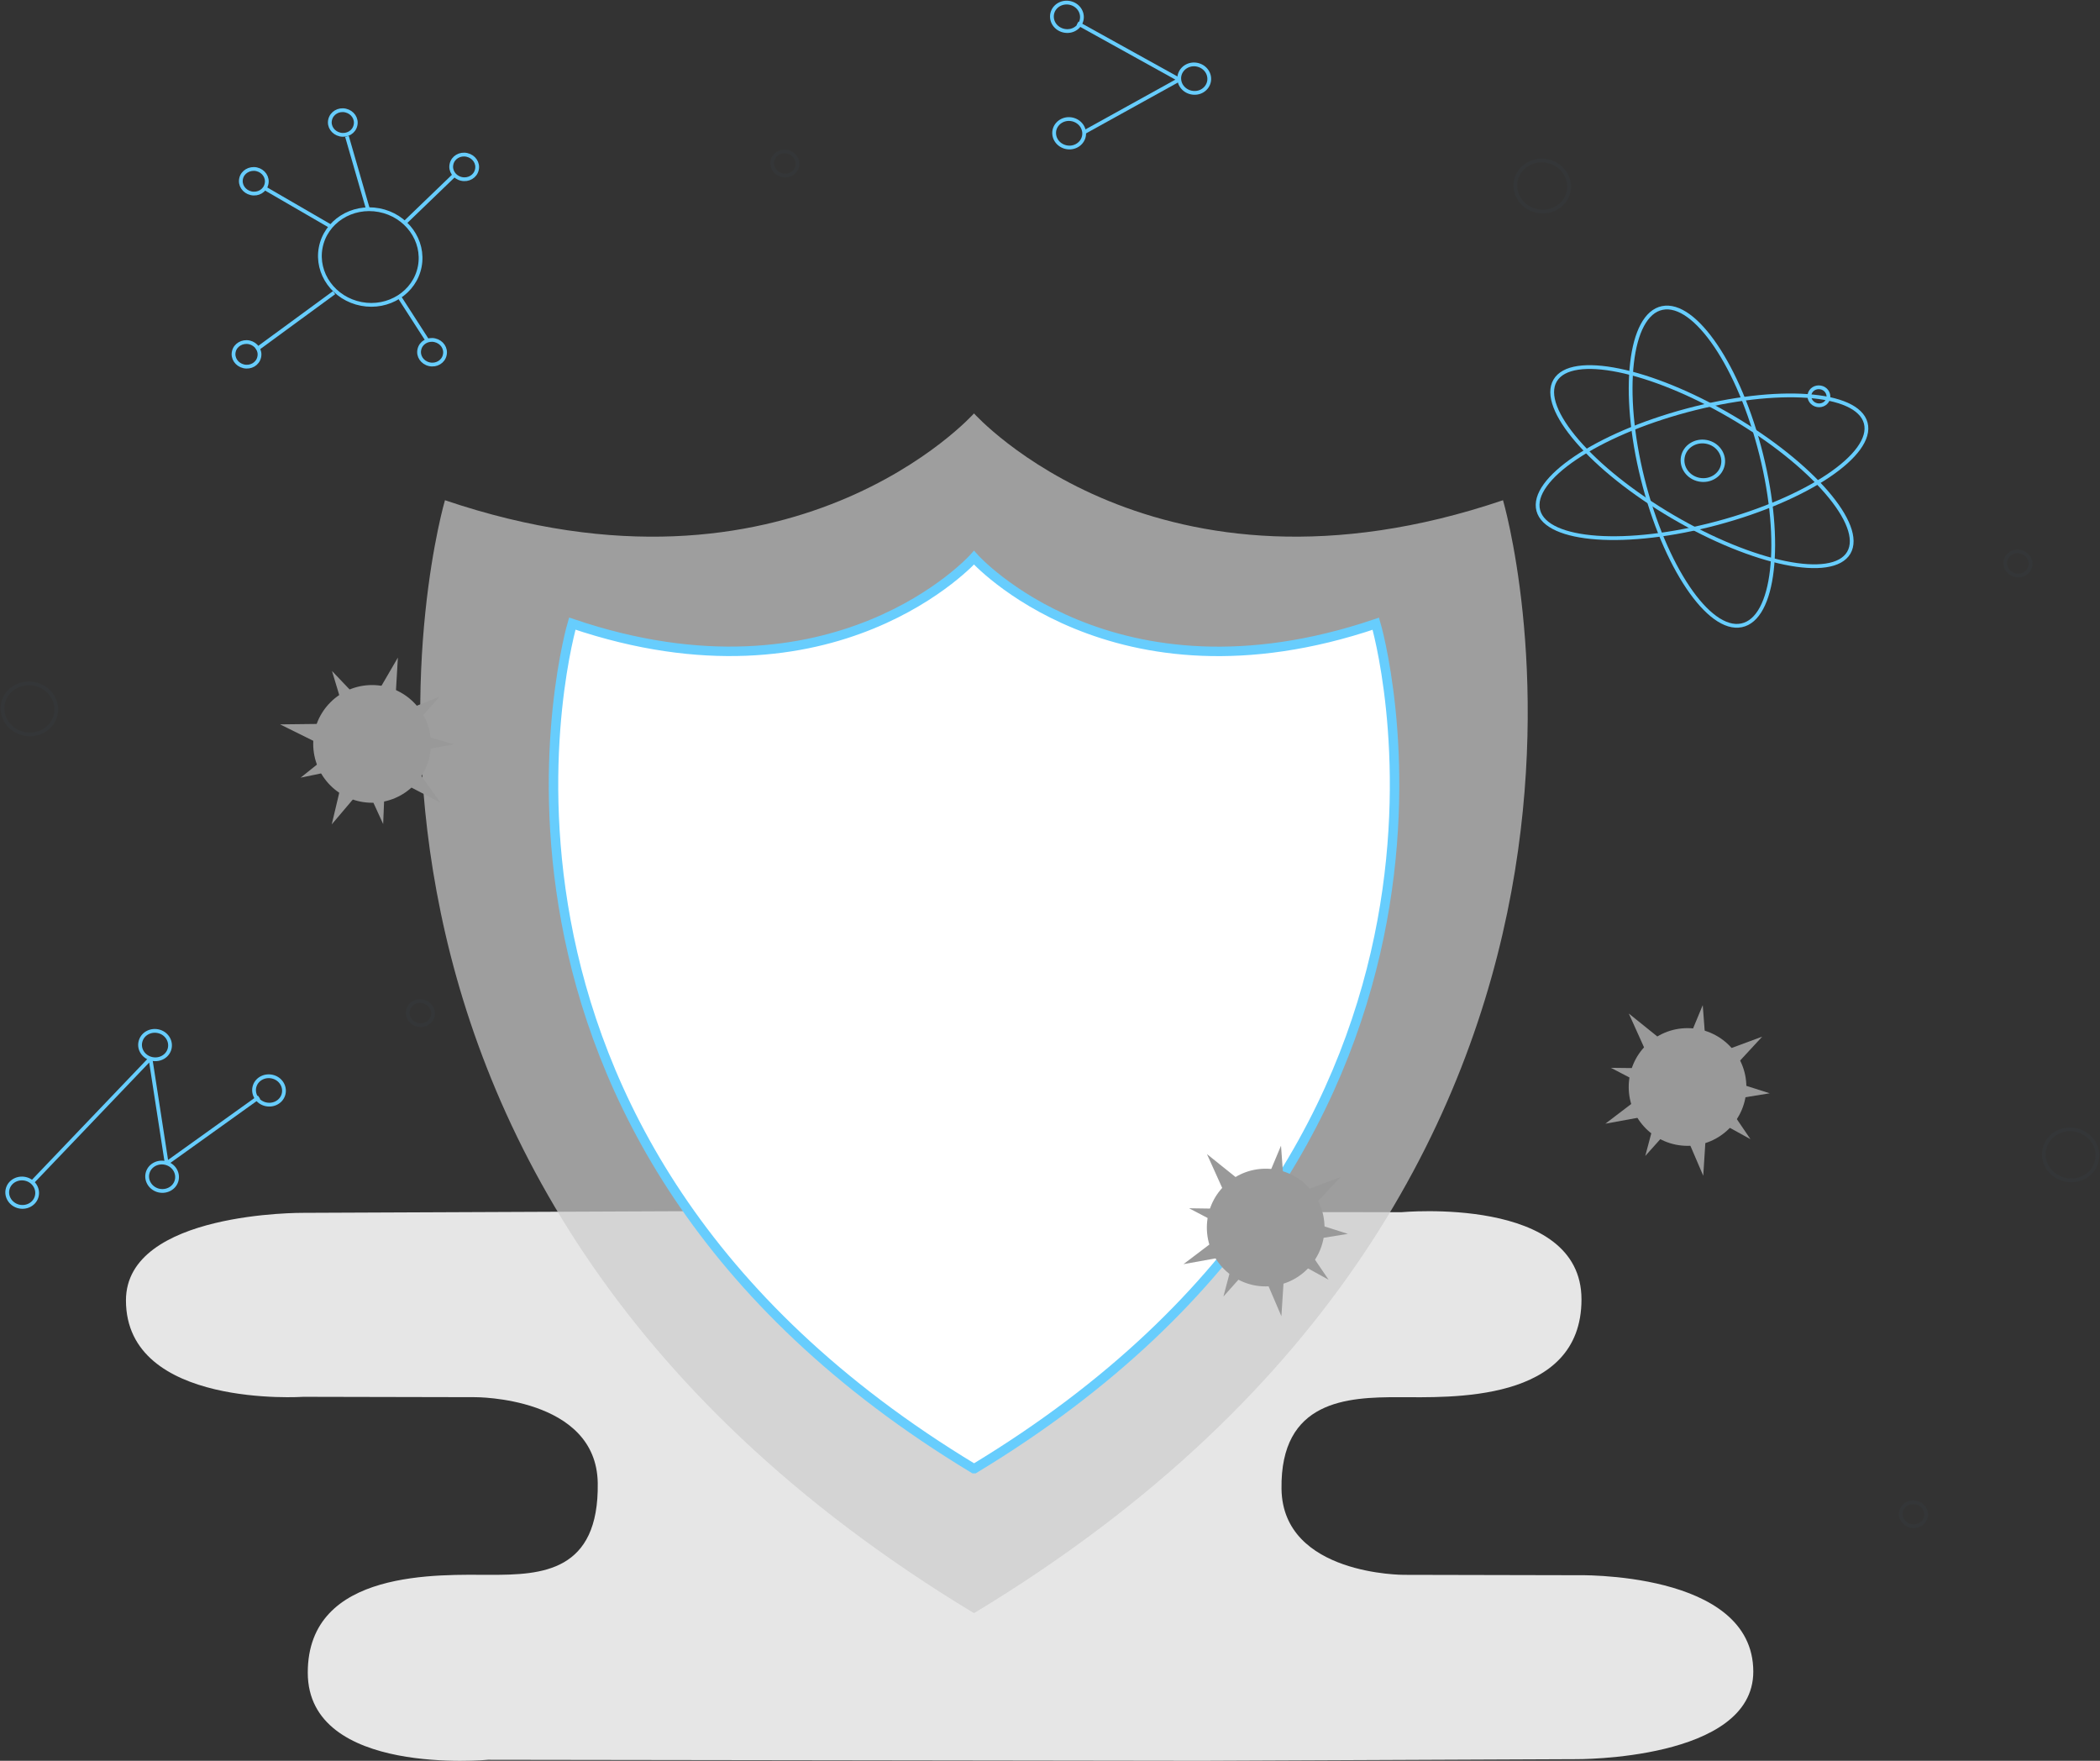<svg width="235" height="197" viewBox="0 0 235 197" fill="none" xmlns="http://www.w3.org/2000/svg">
<rect x="0" y="0" width="235" height="197" fill="#333333" stroke="none"/>
<g clip-path="url(#clip0)">
<path d="M176.34 176.238L157.114 176.196C157.114 176.196 143.559 176.251 143.407 166.596C143.255 156.623 150.821 156.319 156.492 156.319C162.163 156.319 176.976 157.038 176.976 145.378C176.976 133.717 156.796 135.626 156.796 135.626L75.853 135.515L33.957 135.695C33.957 135.695 14.095 135.515 14.095 145.488C14.095 157.619 33.957 156.278 33.957 156.278L53.183 156.319C53.183 156.319 66.738 156.264 66.89 165.919C67.042 175.892 60.597 176.196 54.926 176.196C49.255 176.196 34.441 175.477 34.441 187.137C34.441 198.798 54.621 196.889 54.621 196.889L134.444 197L176.34 196.82C176.34 196.82 196.202 197 196.202 187.027C196.202 175.684 176.34 176.238 176.34 176.238Z" fill="#E6E6E6"/>
<g opacity="0.15">
<path opacity="0.15" d="M6.249 79.878C6.544 78.332 5.457 76.826 3.822 76.513C2.186 76.201 0.621 77.201 0.326 78.746C0.03 80.292 1.117 81.798 2.753 82.111C4.388 82.423 5.954 81.423 6.249 79.878Z" stroke="#67CDFD" stroke-width="0.422" stroke-miterlimit="10"/>
<path opacity="0.15" d="M175.547 21.381C175.842 19.835 174.755 18.329 173.12 18.016C171.484 17.704 169.919 18.704 169.623 20.25C169.328 21.795 170.415 23.302 172.05 23.614C173.686 23.926 175.251 22.927 175.547 21.381Z" stroke="#67CDFD" stroke-width="0.422" stroke-miterlimit="10"/>
<path opacity="0.15" d="M234.668 129.775C234.377 131.324 232.814 132.32 231.182 132.002C229.55 131.684 228.458 130.19 228.762 128.641C229.052 127.092 230.615 126.096 232.247 126.414C233.88 126.732 234.958 128.226 234.668 129.775Z" stroke="#67CDFD" stroke-width="0.422" stroke-miterlimit="10"/>
<path opacity="0.15" d="M89.228 18.563C89.089 19.296 88.356 19.767 87.582 19.614C86.807 19.462 86.295 18.757 86.434 18.024C86.572 17.291 87.305 16.82 88.08 16.973C88.854 17.125 89.366 17.844 89.228 18.563Z" stroke="#67CDFD" stroke-width="0.422" stroke-miterlimit="10"/>
<path opacity="0.15" d="M215.525 169.682C215.664 168.955 215.15 168.245 214.377 168.097C213.604 167.95 212.865 168.42 212.726 169.148C212.587 169.876 213.101 170.585 213.874 170.733C214.647 170.881 215.386 170.41 215.525 169.682Z" stroke="#67CDFD" stroke-width="0.422" stroke-miterlimit="10"/>
<path opacity="0.15" d="M48.438 113.619C48.299 114.352 47.566 114.822 46.792 114.67C46.017 114.518 45.505 113.813 45.644 113.079C45.782 112.346 46.515 111.876 47.29 112.028C48.064 112.18 48.576 112.9 48.438 113.619Z" stroke="#67CDFD" stroke-width="0.422" stroke-miterlimit="10"/>
<path opacity="0.15" d="M227.212 63.311C227.074 64.044 226.341 64.514 225.566 64.362C224.792 64.21 224.28 63.504 224.418 62.771C224.556 62.038 225.289 61.568 226.064 61.72C226.839 61.872 227.35 62.578 227.212 63.311Z" stroke="#67CDFD" stroke-width="0.422" stroke-miterlimit="10"/>
</g>
<path d="M28.506 121.489C28.783 120.66 29.724 120.217 30.609 120.494C31.494 120.77 31.978 121.683 31.702 122.513C31.425 123.343 30.484 123.786 29.599 123.509C28.714 123.232 28.23 122.319 28.506 121.489Z" stroke="#67CDFD" stroke-width="0.422" stroke-miterlimit="10"/>
<path d="M16.543 131.145C16.819 130.315 17.76 129.872 18.645 130.149C19.53 130.425 20.014 131.338 19.738 132.168C19.461 132.998 18.52 133.441 17.635 133.164C16.75 132.874 16.266 131.975 16.543 131.145Z" stroke="#67CDFD" stroke-width="0.422" stroke-miterlimit="10"/>
<path d="M15.755 116.413C16.032 115.583 16.972 115.14 17.857 115.417C18.742 115.694 19.227 116.607 18.95 117.437C18.673 118.267 17.733 118.709 16.848 118.433C15.962 118.156 15.464 117.257 15.755 116.413Z" stroke="#67CDFD" stroke-width="0.422" stroke-miterlimit="10"/>
<path d="M0.885 132.929C1.162 132.099 2.103 131.656 2.988 131.933C3.873 132.21 4.357 133.123 4.08 133.953C3.804 134.782 2.863 135.225 1.978 134.948C1.093 134.658 0.609 133.759 0.885 132.929Z" stroke="#67CDFD" stroke-width="0.422" stroke-miterlimit="10"/>
<path d="M28.978 122.748L18.839 130.01C18.756 130.066 18.631 130.024 18.618 129.927L16.861 118.571C16.847 118.516 16.778 118.502 16.737 118.53L3.61 132.265" stroke="#67CDFD" stroke-width="0.422" stroke-miterlimit="10"/>
<path d="M119.547 3.472C118.62 3.527 117.804 2.877 117.721 1.992C117.638 1.107 118.316 0.36 119.242 0.291C120.169 0.235 120.985 0.885 121.068 1.771C121.151 2.656 120.459 3.417 119.547 3.472Z" stroke="#67CDFD" stroke-width="0.422" stroke-miterlimit="10"/>
<path d="M133.794 10.388C132.867 10.444 132.051 9.793 131.968 8.908C131.885 8.037 132.563 7.276 133.489 7.207C134.416 7.151 135.232 7.802 135.315 8.687C135.398 9.572 134.706 10.333 133.794 10.388Z" stroke="#67CDFD" stroke-width="0.422" stroke-miterlimit="10"/>
<path d="M119.796 16.502C118.869 16.557 118.053 15.907 117.97 15.022C117.887 14.151 118.565 13.39 119.491 13.321C120.418 13.265 121.234 13.915 121.317 14.801C121.4 15.672 120.722 16.433 119.796 16.502Z" stroke="#67CDFD" stroke-width="0.422" stroke-miterlimit="10"/>
<path d="M120.584 2.601L131.815 8.825C131.884 8.867 131.884 8.95 131.815 8.991L121.317 14.801" stroke="#67CDFD" stroke-width="0.422" stroke-miterlimit="10"/>
<path d="M204.598 44.54C204.487 45.093 203.934 45.439 203.353 45.329C202.772 45.218 202.385 44.678 202.495 44.139C202.606 43.586 203.159 43.24 203.74 43.35C204.307 43.447 204.695 43.987 204.598 44.54Z" stroke="#67CDFD" stroke-width="0.422" stroke-miterlimit="10"/>
<path d="M192.8 51.982C192.579 53.158 191.389 53.905 190.158 53.669C188.913 53.434 188.097 52.286 188.318 51.124C188.54 49.949 189.729 49.202 190.96 49.437C192.205 49.672 193.021 50.82 192.8 51.982Z" stroke="#67CDFD" stroke-width="0.422" stroke-miterlimit="10"/>
<path d="M197.087 50.848C199.535 60.655 198.553 69.217 194.887 69.964C191.222 70.725 186.27 63.38 183.822 53.573C181.374 43.766 182.356 35.203 186.021 34.456C189.687 33.709 194.639 41.041 197.087 50.848Z" stroke="#67CDFD" stroke-width="0.422" stroke-miterlimit="10"/>
<path d="M206.887 61.841C208.699 58.75 202.811 51.932 193.736 46.612C184.662 41.293 175.836 39.486 174.025 42.577C172.213 45.668 178.101 52.486 187.175 57.806C196.25 63.126 205.075 64.932 206.887 61.841Z" stroke="#67CDFD" stroke-width="0.422" stroke-miterlimit="10"/>
<path d="M192.15 58.531C202.268 55.827 209.715 50.81 208.784 47.327C207.853 43.843 198.896 43.212 188.778 45.916C178.66 48.62 171.213 53.636 172.144 57.12C173.075 60.604 182.032 61.235 192.15 58.531Z" stroke="#67CDFD" stroke-width="0.422" stroke-miterlimit="10"/>
<path d="M46.974 29.817C47.527 26.92 45.494 24.099 42.433 23.514C39.372 22.929 36.441 24.803 35.888 27.699C35.335 30.596 37.368 33.417 40.43 34.002C43.491 34.587 46.421 32.713 46.974 29.817Z" stroke="#67CDFD" stroke-width="0.422" stroke-miterlimit="10"/>
<path d="M27.898 38.302C28.687 38.482 29.185 39.215 29.005 39.962C28.839 40.709 28.064 41.165 27.276 40.986C26.488 40.806 25.99 40.072 26.17 39.326C26.335 38.593 27.11 38.136 27.898 38.302Z" stroke="#67CDFD" stroke-width="0.422" stroke-miterlimit="10"/>
<path d="M28.7 39.104L37.386 32.742" stroke="#67CDFD" stroke-width="0.422" stroke-miterlimit="10"/>
<path d="M28.715 18.937C29.503 19.117 30.001 19.85 29.821 20.597C29.655 21.344 28.881 21.8 28.093 21.62C27.304 21.44 26.806 20.707 26.986 19.96C27.152 19.227 27.927 18.771 28.715 18.937Z" stroke="#67CDFD" stroke-width="0.422" stroke-miterlimit="10"/>
<path d="M29.504 20.984L36.973 25.314" stroke="#67CDFD" stroke-width="0.422" stroke-miterlimit="10"/>
<path d="M48.661 38.067C49.45 38.247 49.948 38.98 49.768 39.727C49.602 40.474 48.827 40.93 48.039 40.75C47.25 40.571 46.752 39.837 46.932 39.09C47.098 38.343 47.873 37.887 48.661 38.067Z" stroke="#67CDFD" stroke-width="0.422" stroke-miterlimit="10"/>
<path d="M47.872 38.163L44.746 33.308" stroke="#67CDFD" stroke-width="0.422" stroke-miterlimit="10"/>
<path d="M52.257 17.332C53.045 17.512 53.543 18.245 53.363 18.992C53.197 19.739 52.423 20.195 51.635 20.015C50.846 19.836 50.348 19.102 50.528 18.356C50.694 17.609 51.468 17.152 52.257 17.332Z" stroke="#67CDFD" stroke-width="0.422" stroke-miterlimit="10"/>
<path d="M45.355 24.87L50.887 19.545" stroke="#67CDFD" stroke-width="0.422" stroke-miterlimit="10"/>
<path d="M38.673 12.366C39.461 12.546 39.959 13.279 39.779 14.026C39.614 14.773 38.839 15.23 38.05 15.05C37.262 14.87 36.764 14.137 36.944 13.39C37.124 12.643 37.885 12.187 38.673 12.366Z" stroke="#67CDFD" stroke-width="0.422" stroke-miterlimit="10"/>
<path d="M41.19 23.446L38.825 15.257" stroke="#67CDFD" stroke-width="0.422" stroke-miterlimit="10"/>
<path opacity="0.7" d="M168.194 55.966C129.382 69.12 108.994 46.242 108.994 46.255C108.994 46.255 88.606 69.12 49.794 55.966C49.794 55.966 27.595 131.31 108.953 180.457H109.036C190.393 131.324 168.194 55.966 168.194 55.966Z" fill="#CCCCCC"/>
<path d="M153.961 69.784C124.486 79.771 108.994 62.398 108.994 62.398C108.994 62.398 93.503 79.771 64.041 69.77C64.041 69.77 47.181 126.995 108.967 164.314H109.036C170.808 126.995 153.961 69.784 153.961 69.784Z" fill="white" stroke="#67CDFD" stroke-width="1.06" stroke-miterlimit="10"/>
<path d="M188.844 128.198C192.48 128.198 195.428 125.25 195.428 121.614C195.428 117.977 192.48 115.03 188.844 115.03C185.207 115.03 182.26 117.977 182.26 121.614C182.26 125.25 185.207 128.198 188.844 128.198Z" fill="#999999"/>
<path d="M188.719 116.855L190.545 112.457L190.904 117.187L188.719 116.855Z" fill="#999999"/>
<path d="M184.223 117.727L182.272 113.397L185.966 116.371L184.223 117.727Z" fill="#999999"/>
<path d="M184.486 121.669L180.268 119.47L185.012 119.525L184.486 121.669Z" fill="#999999"/>
<path d="M184.321 124.864L179.646 125.722L183.422 122.845L184.321 124.864Z" fill="#999999"/>
<path d="M187.281 125.791L184.113 129.332L185.33 124.754L187.281 125.791Z" fill="#999999"/>
<path d="M190.905 126.801L190.601 131.545L188.733 127.188L190.905 126.801Z" fill="#999999"/>
<path d="M193.213 123.523L195.883 127.451L191.733 125.169L193.213 123.523Z" fill="#999999"/>
<path d="M193.505 120.881L198.041 122.319L193.353 123.08L193.505 120.881Z" fill="#999999"/>
<path d="M192.743 117.63L197.197 115.984L193.974 119.47L192.743 117.63Z" fill="#999999"/>
<path d="M141.637 143.925C145.273 143.925 148.22 140.978 148.22 137.341C148.22 133.705 145.273 130.757 141.637 130.757C138 130.757 135.053 133.705 135.053 137.341C135.053 140.978 138 143.925 141.637 143.925Z" fill="#999999"/>
<path d="M141.512 132.569L143.351 128.184L143.697 132.915L141.512 132.569Z" fill="#999999"/>
<path d="M137.016 133.454L135.065 129.125L138.758 132.085L137.016 133.454Z" fill="#999999"/>
<path d="M137.279 137.396L133.061 135.183L137.805 135.252L137.279 137.396Z" fill="#999999"/>
<path d="M137.114 140.592L132.438 141.435L136.215 138.572L137.114 140.592Z" fill="#999999"/>
<path d="M140.074 141.505L136.906 145.06L138.123 140.467L140.074 141.505Z" fill="#999999"/>
<path d="M143.698 142.528L143.394 147.259L141.526 142.902L143.698 142.528Z" fill="#999999"/>
<path d="M146.006 139.25L148.676 143.178L144.526 140.896L146.006 139.25Z" fill="#999999"/>
<path d="M146.298 136.608L150.834 138.047L146.146 138.807L146.298 136.608Z" fill="#999999"/>
<path d="M145.536 133.357L149.99 131.711L146.767 135.183L145.536 133.357Z" fill="#999999"/>
<path d="M41.634 89.813C45.27 89.813 48.218 86.865 48.218 83.229C48.218 79.593 45.27 76.645 41.634 76.645C37.998 76.645 35.05 79.593 35.05 83.229C35.05 86.865 37.998 89.813 41.634 89.813Z" fill="#999999"/>
<path d="M38.521 79.619L37.151 75.068L40.416 78.499L38.521 79.619Z" fill="#999999"/>
<path d="M35.589 83.147L31.343 81.044L36.073 80.989L35.589 83.147Z" fill="#999999"/>
<path d="M38.3 86.037L33.639 87.006L37.346 84.046L38.3 86.037Z" fill="#999999"/>
<path d="M40.195 88.61L37.124 92.234L38.217 87.628L40.195 88.61Z" fill="#999999"/>
<path d="M43.072 87.448L42.878 92.193L40.9 87.877L43.072 87.448Z" fill="#999999"/>
<path d="M46.516 85.927L49.282 89.8L45.077 87.614L46.516 85.927Z" fill="#999999"/>
<path d="M46.212 81.943L50.776 83.271L46.115 84.142L46.212 81.943Z" fill="#999999"/>
<path d="M44.773 79.702L49.186 77.945L46.046 81.5L44.773 79.702Z" fill="#999999"/>
<path d="M42.132 77.683L44.525 73.574L44.248 78.305L42.132 77.683Z" fill="#999999"/>
</g>
<defs>
<clipPath id="clip0">
<rect width="235" height="197" fill="white"/>
</clipPath>
</defs>
</svg>
